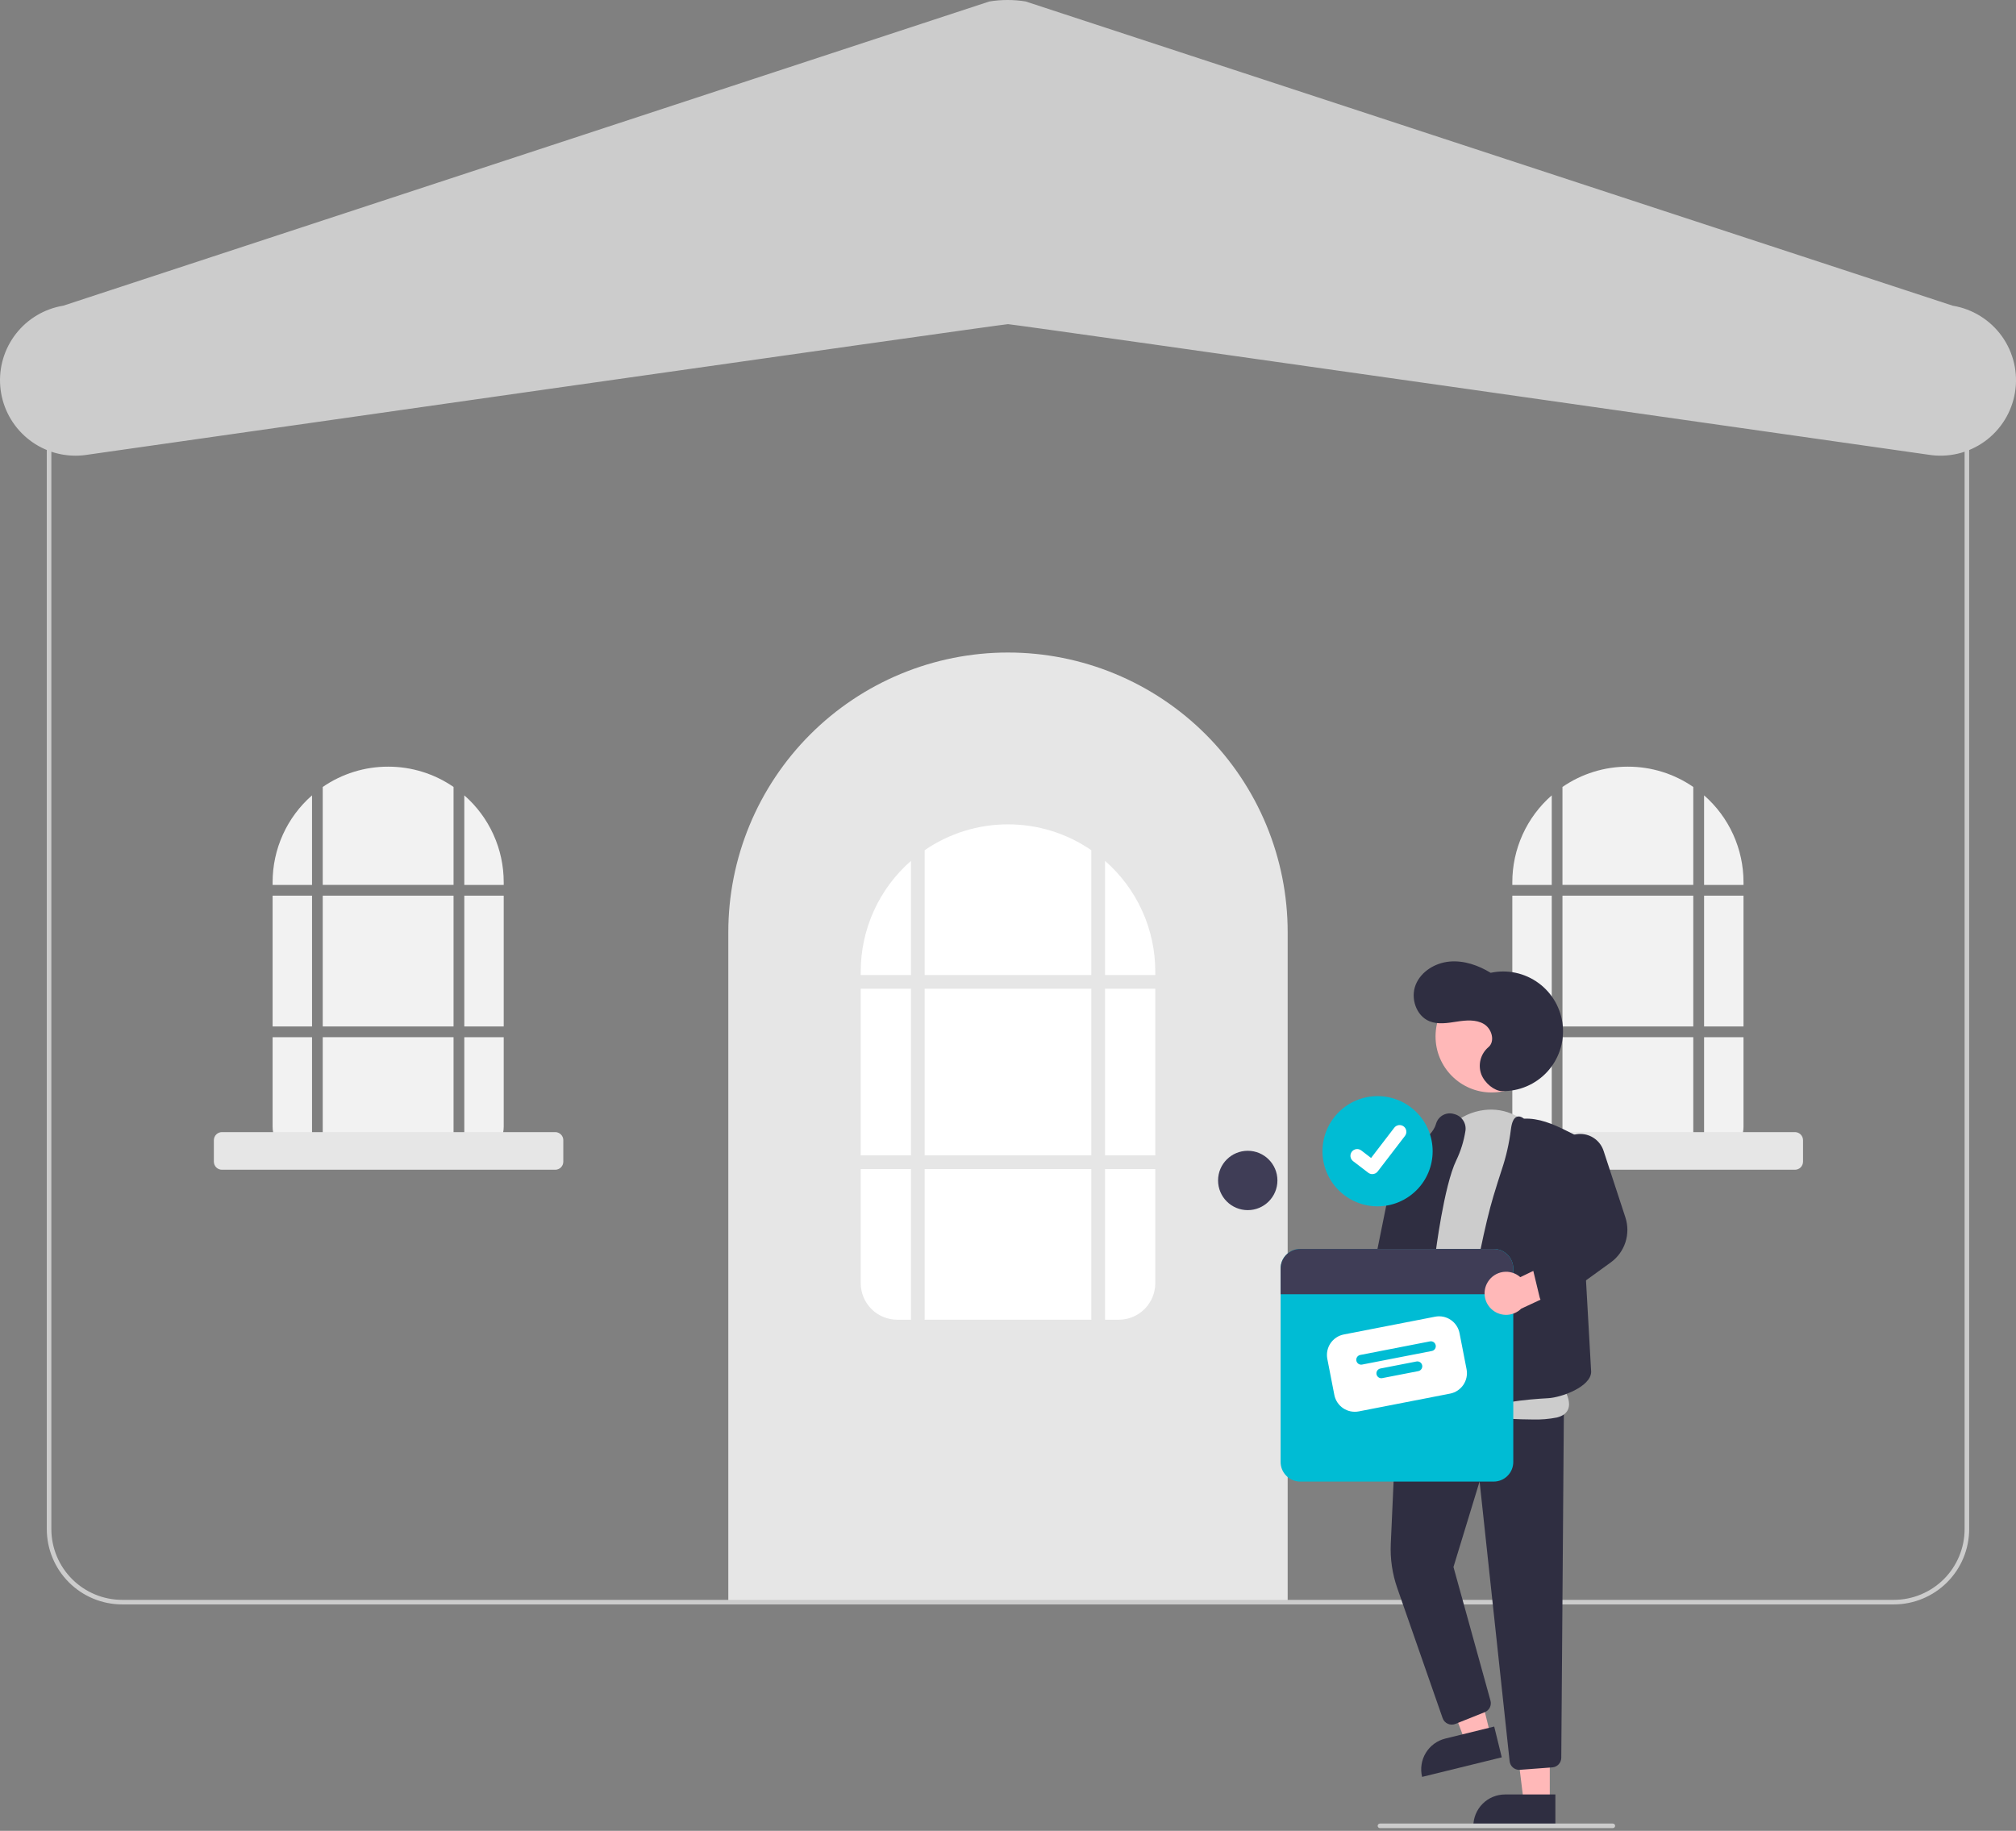 <svg width="120" height="109" viewBox="0 0 120 109" fill="none" xmlns="http://www.w3.org/2000/svg">
<rect x="0" y="0" width="120" height="109" fill="#808080" stroke="none"/>
<g clip-path="url(#clip0)">
<path d="M59.999 38.848H59.999C62.186 38.848 64.35 39.278 66.37 40.115C68.39 40.952 70.225 42.178 71.771 43.724C73.317 45.27 74.543 47.105 75.38 49.125C76.216 51.144 76.647 53.309 76.647 55.495V95.382H43.352V55.495C43.352 53.309 43.782 51.144 44.619 49.125C45.455 47.105 46.682 45.27 48.228 43.724C49.773 42.178 51.609 40.952 53.629 40.115C55.648 39.278 57.813 38.848 59.999 38.848Z" fill="#E6E6E6"/>
<path d="M54.224 58.863H51.234V68.784H54.224V58.863Z" fill="white"/>
<path d="M64.96 69.6H55.039V78.569H64.96V69.6Z" fill="white"/>
<path d="M64.96 58.863H55.039V68.784H64.96V58.863Z" fill="white"/>
<path d="M65.777 58.047H68.767V57.844C68.768 56.595 68.502 55.361 67.986 54.224C67.471 53.087 66.717 52.074 65.777 51.253V58.047Z" fill="white"/>
<path d="M55.039 58.048H64.96V50.617C63.501 49.613 61.771 49.076 59.999 49.078C58.228 49.076 56.498 49.613 55.039 50.617V58.048Z" fill="white"/>
<path d="M54.224 69.6H51.234V76.395C51.234 76.971 51.464 77.524 51.871 77.932C52.279 78.34 52.832 78.569 53.409 78.569H54.224V69.6Z" fill="white"/>
<path d="M65.777 69.6V78.569H66.593C67.169 78.569 67.722 78.34 68.13 77.932C68.538 77.524 68.767 76.971 68.767 76.395V69.6H65.777Z" fill="white"/>
<path d="M54.224 58.047V51.253C53.284 52.074 52.531 53.087 52.015 54.224C51.5 55.361 51.233 56.595 51.234 57.844V58.047H54.224Z" fill="white"/>
<path d="M68.767 58.863H65.777V68.784H68.767V58.863Z" fill="white"/>
<path d="M74.271 72.045C75.246 72.045 76.037 71.254 76.037 70.278C76.037 69.303 75.246 68.512 74.271 68.512C73.295 68.512 72.504 69.303 72.504 70.278C72.504 71.254 73.295 72.045 74.271 72.045Z" fill="#3F3D56"/>
<path d="M18.573 53.323H16.227V61.11H18.573V53.323Z" fill="#F2F2F2"/>
<path d="M26.997 53.323H19.211V61.11H26.997V53.323Z" fill="#F2F2F2"/>
<path d="M29.983 53.323H27.637V61.11H29.983V53.323Z" fill="#F2F2F2"/>
<path d="M27.637 52.684H29.983V52.523C29.984 51.544 29.775 50.575 29.37 49.683C28.966 48.791 28.375 47.995 27.637 47.351V52.684Z" fill="#F2F2F2"/>
<path d="M26.997 61.749H19.211V68.789H26.997V61.749Z" fill="#F2F2F2"/>
<path d="M18.573 61.749H16.227V67.082C16.227 67.535 16.406 67.969 16.726 68.289C17.047 68.609 17.481 68.789 17.933 68.789H18.573L18.573 61.749Z" fill="#F2F2F2"/>
<path d="M27.637 61.749V68.789H28.277C28.501 68.789 28.723 68.745 28.93 68.659C29.137 68.573 29.325 68.448 29.483 68.289C29.642 68.13 29.768 67.942 29.853 67.735C29.939 67.528 29.983 67.306 29.983 67.082V61.749H27.637Z" fill="#F2F2F2"/>
<path d="M18.573 52.684V47.351C17.835 47.995 17.244 48.791 16.84 49.683C16.435 50.575 16.226 51.544 16.227 52.523V52.684H18.573Z" fill="#F2F2F2"/>
<path d="M19.211 52.682H26.997V46.851C25.852 46.062 24.494 45.641 23.104 45.643C21.714 45.641 20.356 46.062 19.211 46.851V52.682Z" fill="#F2F2F2"/>
<path d="M33.05 69.64H13.21C13.083 69.64 12.961 69.59 12.871 69.5C12.781 69.41 12.731 69.288 12.73 69.16V67.88C12.731 67.753 12.781 67.631 12.871 67.541C12.961 67.451 13.083 67.4 13.21 67.4H33.05C33.177 67.4 33.299 67.451 33.389 67.541C33.479 67.631 33.53 67.753 33.53 67.88V69.16C33.53 69.288 33.479 69.41 33.389 69.5C33.299 69.59 33.177 69.64 33.05 69.64Z" fill="#E6E6E6"/>
<path d="M92.366 53.323H90.019V61.11H92.366V53.323Z" fill="#F2F2F2"/>
<path d="M100.79 53.323H93.004V61.11H100.79V53.323Z" fill="#F2F2F2"/>
<path d="M103.78 53.323H101.434V61.11H103.78V53.323Z" fill="#F2F2F2"/>
<path d="M101.434 52.684H103.78V52.523C103.781 51.544 103.572 50.575 103.167 49.683C102.763 48.791 102.171 47.995 101.434 47.351V52.684Z" fill="#F2F2F2"/>
<path d="M100.79 61.749H93.004V68.789H100.79V61.749Z" fill="#F2F2F2"/>
<path d="M92.366 61.749H90.019V67.082C90.019 67.535 90.199 67.969 90.519 68.289C90.84 68.609 91.273 68.789 91.726 68.789H92.366L92.366 61.749Z" fill="#F2F2F2"/>
<path d="M101.434 61.749V68.789H102.074C102.298 68.789 102.52 68.745 102.727 68.659C102.934 68.573 103.122 68.448 103.28 68.289C103.439 68.13 103.565 67.942 103.65 67.735C103.736 67.528 103.78 67.306 103.78 67.082V61.749H101.434Z" fill="#F2F2F2"/>
<path d="M92.366 52.684V47.351C91.628 47.995 91.037 48.791 90.632 49.683C90.228 50.575 90.019 51.544 90.019 52.523V52.684H92.366Z" fill="#F2F2F2"/>
<path d="M93.004 52.682H100.79V46.851C99.645 46.062 98.287 45.641 96.897 45.643C95.507 45.641 94.149 46.062 93.004 46.851V52.682Z" fill="#F2F2F2"/>
<path d="M106.843 69.64H87.003C86.876 69.64 86.754 69.59 86.664 69.5C86.574 69.41 86.524 69.288 86.523 69.16V67.88C86.524 67.753 86.574 67.631 86.664 67.541C86.754 67.451 86.876 67.4 87.003 67.4H106.843C106.97 67.4 107.092 67.451 107.182 67.541C107.272 67.631 107.323 67.753 107.323 67.88V69.16C107.323 69.288 107.272 69.41 107.182 69.5C107.092 69.59 106.97 69.64 106.843 69.64Z" fill="#E6E6E6"/>
<path d="M112.729 95.519H7.27C6.081 95.517 4.941 95.044 4.1 94.204C3.259 93.363 2.787 92.223 2.785 91.034V22.676C2.787 21.487 3.259 20.347 4.1 19.506C4.941 18.666 6.081 18.193 7.27 18.191H112.729C113.918 18.193 115.057 18.666 115.898 19.506C116.739 20.347 117.212 21.487 117.213 22.676V91.034C117.212 92.223 116.739 93.363 115.898 94.204C115.057 95.044 113.918 95.517 112.729 95.519ZM7.27 18.463C6.153 18.465 5.082 18.909 4.292 19.698C3.502 20.488 3.058 21.559 3.057 22.676V91.034C3.058 92.151 3.502 93.222 4.292 94.012C5.082 94.801 6.153 95.246 7.27 95.247H112.729C113.845 95.246 114.916 94.801 115.706 94.012C116.496 93.222 116.94 92.151 116.941 91.034V22.676C116.94 21.559 116.496 20.488 115.706 19.698C114.916 18.909 113.845 18.465 112.729 18.463H7.27Z" fill="#CCCCCC"/>
<path d="M4.491 27.129C3.362 27.128 2.275 26.703 1.446 25.937C0.616 25.171 0.105 24.121 0.015 22.996C-0.076 21.87 0.26 20.752 0.956 19.863C1.652 18.974 2.657 18.38 3.771 18.198L58.886 0.089C59.603 -0.029 60.333 -0.03 61.05 0.087L116.238 18.201C117.413 18.395 118.463 19.048 119.158 20.015C119.852 20.983 120.134 22.187 119.941 23.362C119.748 24.538 119.097 25.588 118.13 26.284C117.163 26.979 115.959 27.262 114.784 27.07C114.189 26.985 60.489 19.318 59.999 19.298C59.511 19.318 5.758 26.993 5.215 27.071C4.976 27.11 4.734 27.129 4.491 27.129Z" fill="#CCCCCC"/>
<path d="M83.637 84.721C83.751 84.574 83.831 84.403 83.871 84.221C83.912 84.04 83.912 83.851 83.872 83.669C83.832 83.487 83.752 83.316 83.639 83.168C83.526 83.02 83.381 82.899 83.216 82.813L83.468 79.912L81.742 79.329L81.444 83.431C81.318 83.718 81.302 84.042 81.398 84.34C81.495 84.639 81.697 84.891 81.968 85.05C82.238 85.209 82.557 85.264 82.865 85.203C83.173 85.142 83.447 84.971 83.637 84.721Z" fill="#FFB8B8"/>
<path d="M92.249 107.277L90.696 107.277L89.957 101.284L92.25 101.284L92.249 107.277Z" fill="#FFB8B8"/>
<path d="M89.586 106.833H92.582V108.72H87.699C87.699 108.472 87.748 108.227 87.843 107.998C87.938 107.769 88.077 107.561 88.252 107.386C88.427 107.21 88.635 107.071 88.864 106.977C89.093 106.882 89.338 106.833 89.586 106.833Z" fill="#2F2E41"/>
<path d="M88.723 103.301L87.214 103.672L85.066 98.029L87.293 97.481L88.723 103.301Z" fill="#FFB8B8"/>
<path d="M86.031 103.505L88.941 102.79L89.391 104.622L84.649 105.787C84.59 105.547 84.579 105.297 84.617 105.052C84.654 104.807 84.739 104.572 84.868 104.36C84.996 104.148 85.165 103.963 85.364 103.817C85.564 103.67 85.791 103.564 86.031 103.505Z" fill="#2F2E41"/>
<path d="M90.429 105.367C90.287 105.367 90.151 105.315 90.045 105.22C89.94 105.125 89.874 104.994 89.859 104.853L88.071 88.198L86.516 93.291L88.719 101.246C88.757 101.382 88.743 101.528 88.68 101.655C88.617 101.782 88.51 101.881 88.379 101.933L86.627 102.634C86.555 102.663 86.478 102.677 86.4 102.675C86.322 102.673 86.246 102.655 86.175 102.623C86.104 102.591 86.041 102.545 85.989 102.487C85.936 102.43 85.896 102.363 85.871 102.289L83.17 94.542C82.874 93.696 82.744 92.801 82.785 91.906L83.162 83.545L93.088 83.965L92.933 104.651C92.931 104.795 92.876 104.933 92.778 105.039C92.679 105.144 92.545 105.209 92.402 105.22L90.474 105.365C90.459 105.366 90.444 105.367 90.429 105.367Z" fill="#2F2E41"/>
<path d="M88.787 65.041C90.63 65.041 92.125 63.547 92.125 61.703C92.125 59.86 90.63 58.365 88.787 58.365C86.944 58.365 85.449 59.86 85.449 61.703C85.449 63.547 86.944 65.041 88.787 65.041Z" fill="#FFB8B8"/>
<path d="M91.243 84.509C90.364 84.509 89.272 84.437 88.143 84.362C86.599 84.261 85.002 84.156 83.811 84.225C83.65 84.241 83.488 84.215 83.339 84.151C83.191 84.086 83.062 83.985 82.964 83.856C81.735 82.283 83.63 76.15 83.712 75.889L85.254 69.031L85.32 69.046L85.254 69.031C85.593 67.522 86.677 66.409 88.082 66.127C89.397 65.862 90.67 66.389 91.486 67.537C91.529 67.597 91.573 67.66 91.616 67.724C94.273 71.659 92.77 81.436 92.669 82.067C92.81 82.235 93.569 83.186 93.36 83.846C93.275 84.114 93.045 84.297 92.675 84.39C92.204 84.483 91.724 84.523 91.243 84.509Z" fill="#CCCCCC"/>
<path d="M83.865 84.512C83.562 84.512 83.155 84.4 82.605 84.171C82.368 84.073 81.649 83.774 82.522 76.143C82.951 72.395 83.566 68.673 83.572 68.636L83.578 68.6L83.611 68.585C83.626 68.578 85.195 67.859 85.468 66.935C85.478 66.903 85.489 66.871 85.5 66.842C85.575 66.636 85.727 66.468 85.923 66.371C86.119 66.275 86.345 66.258 86.554 66.324C86.774 66.377 86.966 66.511 87.091 66.7C87.216 66.889 87.264 67.118 87.226 67.342C87.13 67.944 86.948 68.53 86.683 69.08C85.945 70.603 85.445 74.642 85.44 74.683C85.412 75.028 84.741 83.2 84.612 83.82C84.567 84.037 84.484 84.302 84.241 84.43C84.124 84.488 83.995 84.516 83.865 84.512Z" fill="#2F2E41"/>
<path d="M87.509 84.199C87.448 84.199 87.388 84.178 87.34 84.141C86.358 83.395 87.948 74.349 88.89 71.228C89.079 70.603 89.247 70.068 89.39 69.637C89.65 68.864 89.832 68.067 89.932 67.258C89.984 66.82 90.097 66.569 90.277 66.493C90.402 66.439 90.549 66.475 90.714 66.6C91.585 66.558 92.431 66.913 93.215 67.305L93.921 67.657L94.712 81.675C94.69 82.569 92.927 83.201 92.157 83.241C90.922 83.306 88.704 83.507 87.727 84.126C87.662 84.17 87.587 84.196 87.509 84.199Z" fill="#2F2E41"/>
<path d="M83.1 81.569C83.088 81.569 83.076 81.568 83.064 81.568L81.465 81.469C81.386 81.464 81.308 81.443 81.237 81.406C81.166 81.37 81.104 81.319 81.053 81.257C81.003 81.195 80.967 81.123 80.946 81.046C80.925 80.969 80.92 80.888 80.932 80.81L81.656 76.015L83.018 69.288C83.052 69.123 83.12 68.966 83.218 68.828C83.316 68.691 83.442 68.575 83.587 68.489C83.733 68.403 83.895 68.349 84.063 68.329C84.231 68.31 84.401 68.326 84.562 68.377C84.838 68.465 85.073 68.648 85.225 68.895C85.378 69.141 85.437 69.433 85.392 69.719L84.31 76.46L83.669 81.073C83.65 81.21 83.581 81.336 83.477 81.427C83.372 81.518 83.238 81.568 83.1 81.569Z" fill="#2F2E41"/>
<path d="M89.398 64.959C89.901 64.969 90.4 64.874 90.862 64.678C91.325 64.482 91.742 64.191 92.084 63.823C92.426 63.455 92.686 63.019 92.848 62.543C93.009 62.067 93.068 61.562 93.021 61.062C92.973 60.562 92.821 60.078 92.573 59.641C92.325 59.203 91.987 58.824 91.582 58.527C91.177 58.23 90.713 58.021 90.222 57.916C89.731 57.811 89.222 57.81 88.731 57.916C87.997 57.47 87.144 57.17 86.288 57.246C85.433 57.322 84.587 57.83 84.267 58.627C83.947 59.424 84.291 60.475 85.086 60.799C85.596 61.006 86.172 60.906 86.716 60.822C87.26 60.738 87.854 60.683 88.327 60.964C88.801 61.245 89.014 61.998 88.59 62.349C88.365 62.542 88.204 62.8 88.129 63.087C88.055 63.373 88.069 63.676 88.171 63.955C88.384 64.506 88.966 64.949 89.398 64.959Z" fill="#2F2E41"/>
<path d="M81.998 65.257C81.128 65.257 80.294 65.603 79.679 66.219C79.064 66.834 78.719 67.668 78.719 68.538C78.719 69.408 79.064 70.243 79.679 70.858C80.294 71.473 81.128 71.819 81.998 71.82H81.998C82.868 71.819 83.702 71.473 84.317 70.858C84.932 70.243 85.277 69.408 85.277 68.538C85.277 67.668 84.932 66.834 84.317 66.219C83.702 65.603 82.868 65.257 81.998 65.257Z" fill="#00BCD4"/>
<path d="M81.686 69.901C81.6 69.901 81.516 69.873 81.447 69.821L81.442 69.818L80.54 69.128C80.498 69.096 80.463 69.056 80.437 69.01C80.41 68.965 80.393 68.914 80.386 68.862C80.379 68.81 80.383 68.757 80.396 68.706C80.41 68.655 80.433 68.607 80.466 68.565C80.498 68.524 80.538 68.489 80.583 68.462C80.629 68.436 80.679 68.419 80.731 68.412C80.784 68.405 80.837 68.408 80.887 68.422C80.938 68.436 80.986 68.459 81.028 68.491L81.612 68.939L82.993 67.137C83.025 67.096 83.066 67.061 83.111 67.034C83.157 67.008 83.207 66.991 83.259 66.984C83.311 66.977 83.364 66.981 83.415 66.994C83.466 67.008 83.514 67.031 83.555 67.063L83.556 67.063L83.547 67.075L83.556 67.063C83.64 67.128 83.695 67.224 83.709 67.329C83.723 67.434 83.695 67.541 83.63 67.625L82.005 69.744C81.968 69.793 81.919 69.832 81.864 69.859C81.809 69.886 81.748 69.9 81.686 69.9L81.686 69.901Z" fill="white"/>
<path d="M88.91 74.356H77.393C77.24 74.355 77.088 74.386 76.947 74.444C76.805 74.503 76.676 74.589 76.568 74.697C76.46 74.805 76.374 74.934 76.315 75.075C76.257 75.217 76.227 75.369 76.227 75.522V87.038C76.227 87.192 76.257 87.343 76.315 87.485C76.374 87.626 76.46 87.755 76.568 87.863C76.676 87.972 76.805 88.058 76.947 88.116C77.088 88.175 77.24 88.205 77.393 88.205H88.91C89.063 88.205 89.215 88.175 89.356 88.116C89.498 88.058 89.626 87.972 89.734 87.863C89.843 87.755 89.929 87.626 89.987 87.485C90.046 87.343 90.076 87.192 90.076 87.038V75.522C90.076 75.369 90.046 75.217 89.987 75.075C89.929 74.934 89.843 74.805 89.734 74.697C89.626 74.589 89.498 74.503 89.356 74.444C89.215 74.386 89.063 74.355 88.91 74.356Z" fill="#00BCD4"/>
<path d="M86.316 82.968L80.878 84.027C80.556 84.089 80.222 84.021 79.949 83.838C79.677 83.654 79.488 83.37 79.425 83.047L79.007 80.901C78.945 80.578 79.013 80.244 79.196 79.972C79.38 79.699 79.664 79.511 79.986 79.448L85.424 78.389C85.747 78.326 86.081 78.394 86.353 78.578C86.626 78.762 86.814 79.046 86.877 79.368L87.295 81.515C87.358 81.837 87.29 82.171 87.106 82.444C86.922 82.716 86.638 82.905 86.316 82.968Z" fill="white"/>
<path d="M85.228 80.431L81.078 81.239C81.002 81.254 80.923 81.238 80.859 81.195C80.795 81.152 80.751 81.085 80.736 81.009C80.721 80.933 80.737 80.854 80.78 80.79C80.823 80.726 80.89 80.682 80.966 80.667L85.116 79.859C85.154 79.852 85.192 79.852 85.23 79.859C85.267 79.867 85.303 79.882 85.335 79.903C85.367 79.925 85.394 79.952 85.415 79.984C85.436 80.016 85.451 80.052 85.458 80.089C85.466 80.127 85.465 80.166 85.458 80.203C85.45 80.241 85.435 80.276 85.414 80.308C85.392 80.34 85.365 80.367 85.333 80.388C85.301 80.409 85.265 80.424 85.228 80.431Z" fill="#00BCD4"/>
<path d="M84.423 81.629L82.277 82.046C82.239 82.054 82.201 82.054 82.163 82.046C82.126 82.038 82.09 82.023 82.058 82.002C82.026 81.981 81.999 81.953 81.978 81.921C81.957 81.889 81.942 81.854 81.935 81.816C81.928 81.778 81.928 81.74 81.936 81.702C81.943 81.665 81.958 81.629 81.98 81.597C82.001 81.566 82.028 81.538 82.06 81.517C82.092 81.496 82.128 81.481 82.165 81.474L84.312 81.056C84.388 81.041 84.466 81.057 84.531 81.101C84.595 81.144 84.639 81.211 84.654 81.287C84.669 81.362 84.653 81.441 84.609 81.505C84.566 81.569 84.499 81.614 84.423 81.629H84.423Z" fill="#00BCD4"/>
<path d="M90.076 75.522V77.052H76.227V75.522C76.227 75.369 76.257 75.217 76.315 75.075C76.374 74.934 76.46 74.805 76.568 74.697C76.676 74.589 76.805 74.503 76.947 74.444C77.088 74.386 77.24 74.355 77.393 74.356H88.91C89.063 74.355 89.215 74.386 89.356 74.444C89.498 74.503 89.626 74.589 89.734 74.697C89.843 74.805 89.929 74.934 89.987 75.075C90.046 75.217 90.076 75.369 90.076 75.522Z" fill="#3F3D56"/>
<path d="M88.561 76.321C88.659 76.162 88.79 76.026 88.945 75.924C89.101 75.821 89.277 75.754 89.461 75.727C89.646 75.7 89.834 75.713 90.012 75.767C90.191 75.82 90.355 75.912 90.494 76.036L93.117 74.769L94.275 76.175L90.547 77.912C90.323 78.132 90.027 78.262 89.713 78.278C89.4 78.294 89.092 78.194 88.847 77.998C88.602 77.802 88.438 77.523 88.385 77.214C88.333 76.904 88.395 76.587 88.561 76.321Z" fill="#FFB8B8"/>
<path d="M92.206 77.68C92.077 77.68 91.952 77.637 91.85 77.557C91.749 77.477 91.677 77.365 91.647 77.24L91.266 75.657C91.237 75.538 91.247 75.412 91.295 75.299C91.342 75.186 91.425 75.092 91.53 75.029L93.827 73.654L92.653 69.355C92.57 69.05 92.588 68.725 92.704 68.431H92.704C92.815 68.152 93.009 67.914 93.26 67.749C93.511 67.584 93.807 67.5 94.108 67.51C94.408 67.519 94.698 67.62 94.938 67.8C95.179 67.98 95.358 68.23 95.451 68.515L96.748 72.473C96.907 72.956 96.908 73.477 96.751 73.96C96.594 74.443 96.287 74.864 95.875 75.161L92.543 77.571C92.445 77.642 92.327 77.68 92.206 77.68Z" fill="#2F2E41"/>
<path d="M96.002 108.836H82.14C82.104 108.836 82.069 108.822 82.044 108.796C82.018 108.771 82.004 108.736 82.004 108.7C82.004 108.664 82.018 108.63 82.044 108.604C82.069 108.579 82.104 108.564 82.14 108.564H96.002C96.038 108.564 96.072 108.579 96.098 108.604C96.123 108.63 96.138 108.664 96.138 108.7C96.138 108.736 96.123 108.771 96.098 108.796C96.072 108.822 96.038 108.836 96.002 108.836Z" fill="#CCCCCC"/>
</g>
<defs>
<clipPath id="clip0">
<rect width="120" height="108.837" fill="white"/>
</clipPath>
</defs>
</svg>
